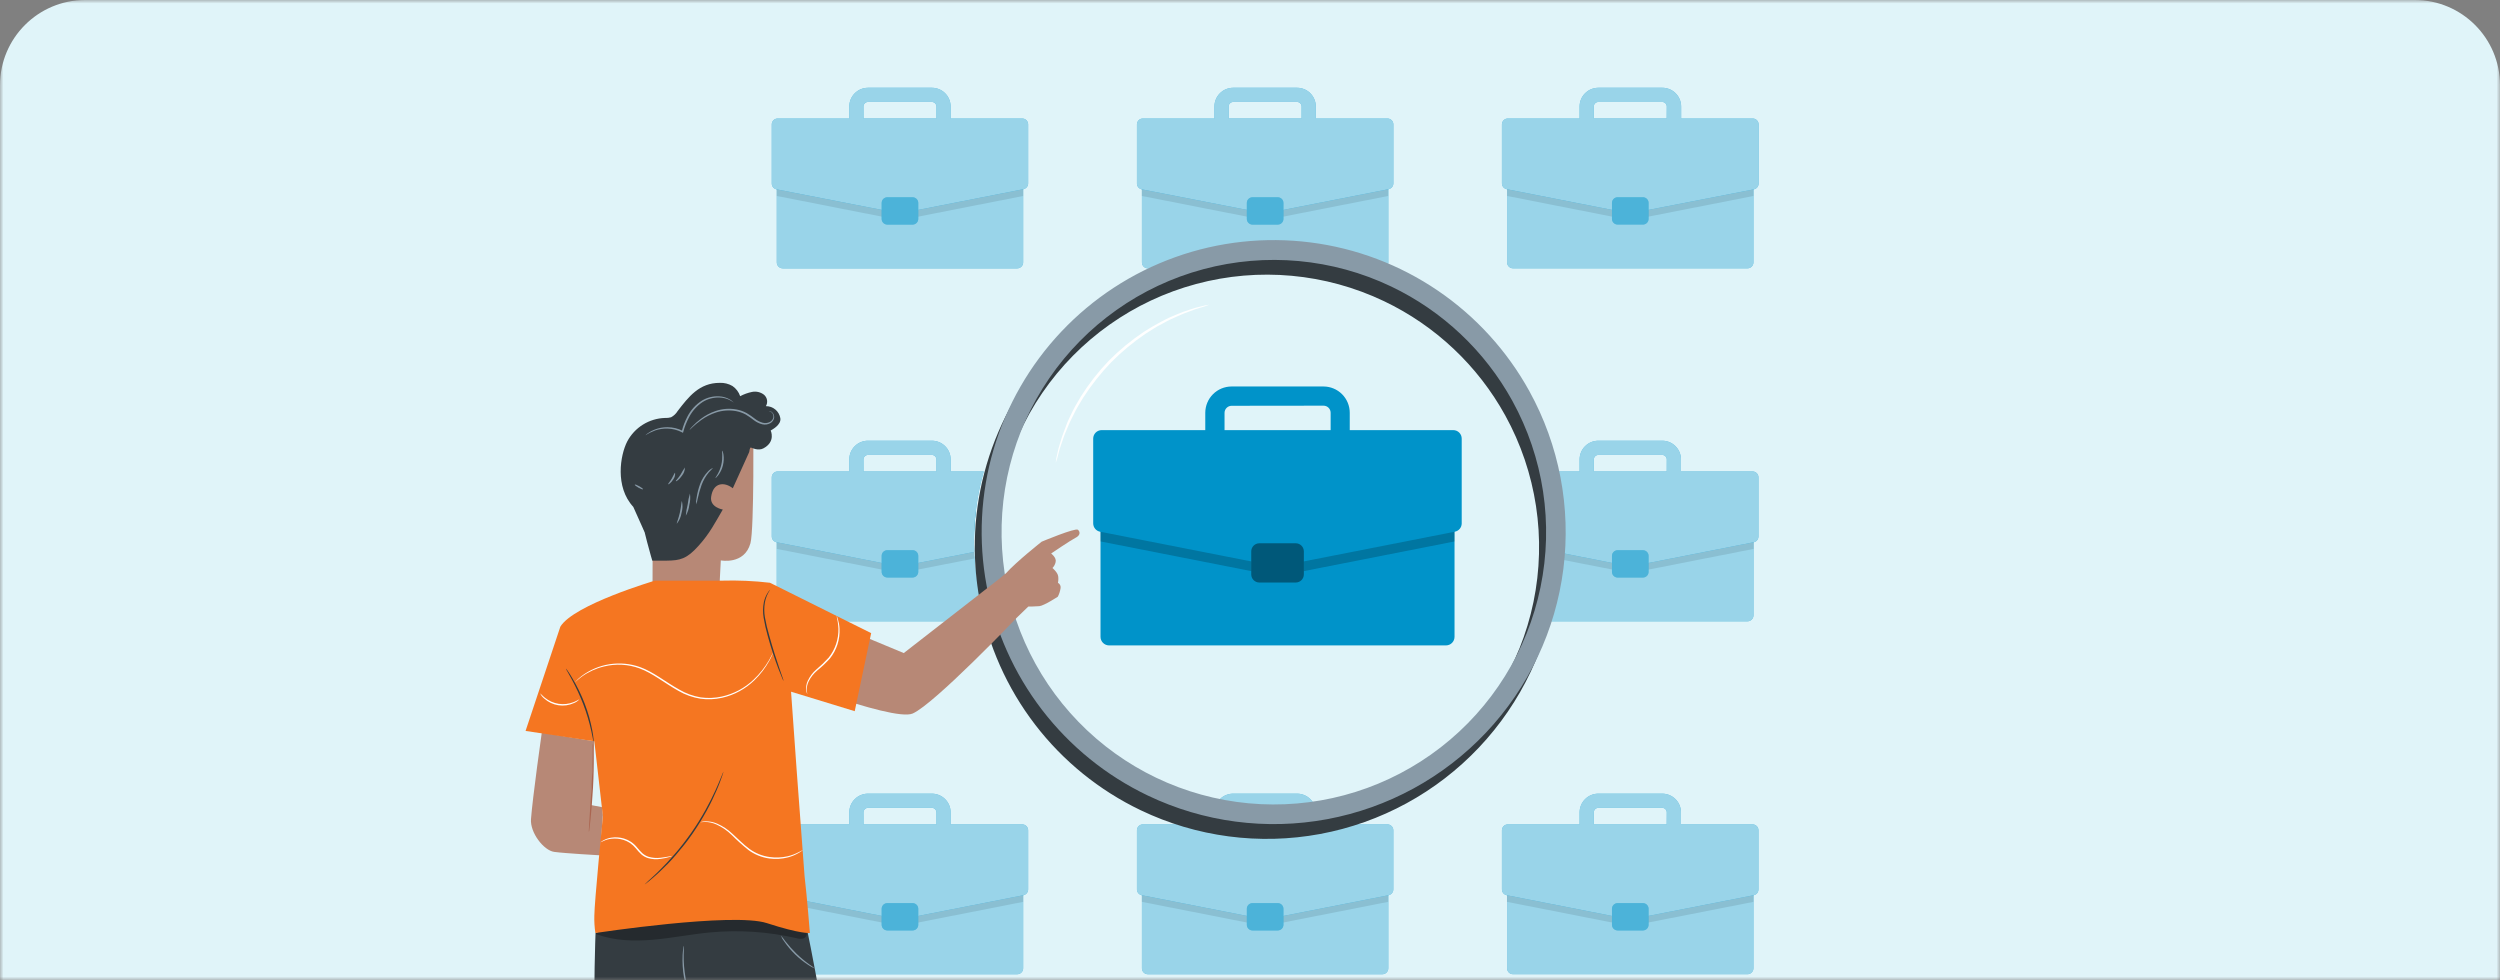 <svg width="352" height="138" viewBox="0 0 352 138" fill="none" xmlns="http://www.w3.org/2000/svg">
<rect x="0" y="0" width="352" height="138" fill="#808080" stroke="none"/>
<mask id="mask0_199_3643" style="mask-type:alpha" maskUnits="userSpaceOnUse" x="0" y="0" width="352" height="138">
<path d="M0 0H352V138H0V0Z" fill="#E8F4FF"/>
</mask>
<g mask="url(#mask0_199_3643)">
<path d="M0 12C0 5.373 5.373 0 12 0H340C346.627 0 352 5.373 352 12V138H0V12Z" fill="#E0F4F9"/>
<path d="M194.631 121.724H161.626C161.161 121.724 160.783 122.102 160.783 122.567V136.333C160.783 136.799 161.161 137.176 161.626 137.176H194.631C195.097 137.176 195.474 136.799 195.474 136.333V122.567C195.474 122.102 195.097 121.724 194.631 121.724Z" fill="#0093C9"/>
<path opacity="0.6" d="M194.631 121.724H161.626C161.161 121.724 160.783 122.102 160.783 122.567V136.333C160.783 136.799 161.161 137.176 161.626 137.176H194.631C195.097 137.176 195.474 136.799 195.474 136.333V122.567C195.474 122.102 195.097 121.724 194.631 121.724Z" fill="white"/>
<path opacity="0.1" d="M194.625 121.724H161.609C161.386 121.724 161.172 121.813 161.013 121.971C160.855 122.129 160.767 122.344 160.767 122.567V126.981L177.947 130.363C178.052 130.385 178.161 130.385 178.266 130.363L195.452 126.981V122.567C195.452 122.346 195.365 122.134 195.211 121.977C195.056 121.819 194.846 121.728 194.625 121.724Z" fill="black"/>
<path d="M195.35 116.073H185.268V114.382C185.267 113.683 184.989 113.013 184.495 112.519C184.001 112.025 183.331 111.747 182.632 111.745H173.626C172.927 111.747 172.257 112.025 171.763 112.519C171.269 113.013 170.991 113.683 170.989 114.382V116.073H160.913C160.692 116.073 160.481 116.16 160.325 116.316C160.169 116.472 160.081 116.684 160.081 116.905V125.23C160.082 125.423 160.149 125.609 160.271 125.757C160.393 125.906 160.563 126.008 160.751 126.046L177.969 129.434C178.075 129.45 178.183 129.45 178.288 129.434L195.507 126.046C195.695 126.008 195.866 125.906 195.988 125.758C196.111 125.609 196.18 125.423 196.182 125.23V116.905C196.182 116.684 196.094 116.472 195.938 116.316C195.782 116.16 195.571 116.073 195.35 116.073ZM172.994 114.382C172.995 114.214 173.062 114.053 173.18 113.934C173.298 113.815 173.458 113.747 173.626 113.744H182.632C182.8 113.747 182.96 113.815 183.078 113.934C183.196 114.053 183.263 114.214 183.264 114.382V116.073H172.999L172.994 114.382Z" fill="#0093C9"/>
<path opacity="0.6" d="M195.35 116.073H185.268V114.382C185.267 113.683 184.989 113.013 184.495 112.519C184.001 112.025 183.331 111.747 182.632 111.745H173.626C172.927 111.747 172.257 112.025 171.763 112.519C171.269 113.013 170.991 113.683 170.989 114.382V116.073H160.913C160.692 116.073 160.481 116.16 160.325 116.316C160.169 116.472 160.081 116.684 160.081 116.905V125.23C160.082 125.423 160.149 125.609 160.271 125.757C160.393 125.906 160.563 126.008 160.751 126.046L177.969 129.434C178.075 129.45 178.183 129.45 178.288 129.434L195.507 126.046C195.695 126.008 195.866 125.906 195.988 125.758C196.111 125.609 196.18 125.423 196.182 125.23V116.905C196.182 116.684 196.094 116.472 195.938 116.316C195.782 116.16 195.571 116.073 195.35 116.073ZM172.994 114.382C172.995 114.214 173.062 114.053 173.18 113.934C173.298 113.815 173.458 113.747 173.626 113.744H182.632C182.8 113.747 182.96 113.815 183.078 113.934C183.196 114.053 183.263 114.214 183.264 114.382V116.073H172.999L172.994 114.382Z" fill="white"/>
<path d="M179.908 127.159H176.353C175.912 127.159 175.554 127.517 175.554 127.959V130.207C175.554 130.648 175.912 131.006 176.353 131.006H179.908C180.35 131.006 180.708 130.648 180.708 130.207V127.959C180.708 127.517 180.35 127.159 179.908 127.159Z" fill="#0093C9"/>
<path opacity="0.3" d="M179.908 127.159H176.353C175.912 127.159 175.554 127.517 175.554 127.959V130.207C175.554 130.648 175.912 131.006 176.353 131.006H179.908C180.35 131.006 180.708 130.648 180.708 130.207V127.959C180.708 127.517 180.35 127.159 179.908 127.159Z" fill="white"/>
<path d="M194.631 22.337H161.626C161.161 22.337 160.783 22.714 160.783 23.179V36.945C160.783 37.411 161.161 37.788 161.626 37.788H194.631C195.097 37.788 195.474 37.411 195.474 36.945V23.179C195.474 22.714 195.097 22.337 194.631 22.337Z" fill="#0093C9"/>
<path opacity="0.6" d="M194.631 22.337H161.626C161.161 22.337 160.783 22.714 160.783 23.179V36.945C160.783 37.411 161.161 37.788 161.626 37.788H194.631C195.097 37.788 195.474 37.411 195.474 36.945V23.179C195.474 22.714 195.097 22.337 194.631 22.337Z" fill="white"/>
<path opacity="0.1" d="M194.625 22.337H161.609C161.386 22.337 161.172 22.425 161.013 22.583C160.855 22.741 160.767 22.956 160.767 23.179V27.593L177.947 30.975C178.052 30.997 178.161 30.997 178.266 30.975L195.452 27.593V23.179C195.452 22.959 195.365 22.747 195.211 22.589C195.056 22.431 194.846 22.341 194.625 22.337Z" fill="black"/>
<path d="M195.35 16.685H185.268V14.994C185.267 14.295 184.989 13.625 184.495 13.131C184.001 12.637 183.331 12.359 182.632 12.357H173.626C172.927 12.359 172.257 12.637 171.763 13.131C171.269 13.625 170.991 14.295 170.989 14.994V16.685H160.913C160.692 16.685 160.481 16.773 160.325 16.929C160.169 17.085 160.081 17.296 160.081 17.517V25.843C160.081 26.035 160.148 26.222 160.27 26.37C160.392 26.519 160.562 26.621 160.751 26.658L177.969 30.024C178.075 30.046 178.183 30.046 178.288 30.024L195.507 26.637C195.693 26.601 195.862 26.503 195.986 26.359C196.11 26.215 196.181 26.033 196.187 25.843V17.517C196.187 17.407 196.166 17.299 196.123 17.197C196.081 17.096 196.02 17.004 195.942 16.927C195.864 16.849 195.772 16.788 195.67 16.747C195.568 16.705 195.46 16.684 195.35 16.685ZM172.994 14.994C172.994 14.826 173.06 14.664 173.178 14.545C173.297 14.426 173.457 14.358 173.626 14.356H182.632C182.799 14.358 182.959 14.425 183.077 14.543C183.196 14.661 183.263 14.821 183.264 14.989V16.68H172.999L172.994 14.994Z" fill="#0093C9"/>
<path opacity="0.6" d="M195.35 16.685H185.268V14.994C185.267 14.295 184.989 13.625 184.495 13.131C184.001 12.637 183.331 12.359 182.632 12.357H173.626C172.927 12.359 172.257 12.637 171.763 13.131C171.269 13.625 170.991 14.295 170.989 14.994V16.685H160.913C160.692 16.685 160.481 16.773 160.325 16.929C160.169 17.085 160.081 17.296 160.081 17.517V25.843C160.081 26.035 160.148 26.222 160.27 26.37C160.392 26.519 160.562 26.621 160.751 26.658L177.969 30.024C178.075 30.046 178.183 30.046 178.288 30.024L195.507 26.637C195.693 26.601 195.862 26.503 195.986 26.359C196.11 26.215 196.181 26.033 196.187 25.843V17.517C196.187 17.407 196.166 17.299 196.123 17.197C196.081 17.096 196.02 17.004 195.942 16.927C195.864 16.849 195.772 16.788 195.67 16.747C195.568 16.705 195.46 16.684 195.35 16.685ZM172.994 14.994C172.994 14.826 173.06 14.664 173.178 14.545C173.297 14.426 173.457 14.358 173.626 14.356H182.632C182.799 14.358 182.959 14.425 183.077 14.543C183.196 14.661 183.263 14.821 183.264 14.989V16.68H172.999L172.994 14.994Z" fill="white"/>
<path d="M179.908 27.776H176.353C175.912 27.776 175.554 28.134 175.554 28.576V30.823C175.554 31.265 175.912 31.623 176.353 31.623H179.908C180.35 31.623 180.708 31.265 180.708 30.823V28.576C180.708 28.134 180.35 27.776 179.908 27.776Z" fill="#0093C9"/>
<path opacity="0.3" d="M179.908 27.776H176.353C175.912 27.776 175.554 28.134 175.554 28.576V30.823C175.554 31.265 175.912 31.623 176.353 31.623H179.908C180.35 31.623 180.708 31.265 180.708 30.823V28.576C180.708 28.134 180.35 27.776 179.908 27.776Z" fill="white"/>
<path d="M143.219 121.724H110.214C109.748 121.724 109.371 122.102 109.371 122.567V136.333C109.371 136.799 109.748 137.176 110.214 137.176H143.219C143.685 137.176 144.062 136.799 144.062 136.333V122.567C144.062 122.102 143.685 121.724 143.219 121.724Z" fill="#0093C9"/>
<path opacity="0.6" d="M143.219 121.724H110.214C109.748 121.724 109.371 122.102 109.371 122.567V136.333C109.371 136.799 109.748 137.176 110.214 137.176H143.219C143.685 137.176 144.062 136.799 144.062 136.333V122.567C144.062 122.102 143.685 121.724 143.219 121.724Z" fill="white"/>
<path opacity="0.1" d="M143.241 121.724H110.214C109.99 121.724 109.776 121.813 109.618 121.971C109.46 122.129 109.371 122.344 109.371 122.567V126.981L126.552 130.363C126.659 130.385 126.769 130.385 126.876 130.363L144.062 126.981V122.567C144.062 122.347 143.976 122.136 143.823 121.979C143.669 121.821 143.46 121.73 143.241 121.724Z" fill="black"/>
<path d="M143.932 116.073H133.85V114.382C133.849 113.683 133.571 113.013 133.077 112.519C132.583 112.025 131.913 111.747 131.214 111.745H122.213C121.514 111.747 120.844 112.025 120.35 112.519C119.856 113.013 119.578 113.683 119.577 114.382V116.073H109.495C109.274 116.073 109.063 116.16 108.907 116.316C108.751 116.472 108.663 116.684 108.663 116.905V125.23C108.664 125.423 108.731 125.609 108.853 125.757C108.975 125.906 109.145 126.008 109.333 126.046L126.551 129.434C126.659 129.45 126.768 129.45 126.876 129.434L144.094 126.046C144.282 126.008 144.452 125.906 144.574 125.757C144.696 125.609 144.763 125.423 144.764 125.23V116.905C144.764 116.684 144.676 116.472 144.52 116.316C144.364 116.16 144.153 116.073 143.932 116.073ZM121.576 114.382C121.578 114.213 121.646 114.053 121.765 113.934C121.884 113.815 122.045 113.747 122.213 113.744H131.214C131.382 113.747 131.543 113.815 131.662 113.934C131.781 114.053 131.849 114.213 131.851 114.382V116.073H121.586L121.576 114.382Z" fill="#0093C9"/>
<path opacity="0.6" d="M143.932 116.073H133.85V114.382C133.849 113.683 133.571 113.013 133.077 112.519C132.583 112.025 131.913 111.747 131.214 111.745H122.213C121.514 111.747 120.844 112.025 120.35 112.519C119.856 113.013 119.578 113.683 119.577 114.382V116.073H109.495C109.274 116.073 109.063 116.16 108.907 116.316C108.751 116.472 108.663 116.684 108.663 116.905V125.23C108.664 125.423 108.731 125.609 108.853 125.757C108.975 125.906 109.145 126.008 109.333 126.046L126.551 129.434C126.659 129.45 126.768 129.45 126.876 129.434L144.094 126.046C144.282 126.008 144.452 125.906 144.574 125.757C144.696 125.609 144.763 125.423 144.764 125.23V116.905C144.764 116.684 144.676 116.472 144.52 116.316C144.364 116.16 144.153 116.073 143.932 116.073ZM121.576 114.382C121.578 114.213 121.646 114.053 121.765 113.934C121.884 113.815 122.045 113.747 122.213 113.744H131.214C131.382 113.747 131.543 113.815 131.662 113.934C131.781 114.053 131.849 114.213 131.851 114.382V116.073H121.586L121.576 114.382Z" fill="white"/>
<path d="M128.491 127.159H124.936C124.495 127.159 124.137 127.517 124.137 127.959V130.207C124.137 130.648 124.495 131.006 124.936 131.006H128.491C128.933 131.006 129.291 130.648 129.291 130.207V127.959C129.291 127.517 128.933 127.159 128.491 127.159Z" fill="#0093C9"/>
<path opacity="0.3" d="M128.491 127.159H124.936C124.495 127.159 124.137 127.517 124.137 127.959V130.207C124.137 130.648 124.495 131.006 124.936 131.006H128.491C128.933 131.006 129.291 130.648 129.291 130.207V127.959C129.291 127.517 128.933 127.159 128.491 127.159Z" fill="white"/>
<path d="M143.219 22.337H110.214C109.748 22.337 109.371 22.714 109.371 23.179V36.945C109.371 37.411 109.748 37.788 110.214 37.788H143.219C143.685 37.788 144.062 37.411 144.062 36.945V23.179C144.062 22.714 143.685 22.337 143.219 22.337Z" fill="#0093C9"/>
<path opacity="0.6" d="M143.219 22.337H110.214C109.748 22.337 109.371 22.714 109.371 23.179V36.945C109.371 37.411 109.748 37.788 110.214 37.788H143.219C143.685 37.788 144.062 37.411 144.062 36.945V23.179C144.062 22.714 143.685 22.337 143.219 22.337Z" fill="white"/>
<path opacity="0.1" d="M143.241 22.337H110.214C109.99 22.337 109.776 22.425 109.618 22.583C109.46 22.741 109.371 22.956 109.371 23.179V27.593L126.552 30.975C126.659 30.997 126.769 30.997 126.876 30.975L144.062 27.593V23.179C144.062 22.959 143.976 22.748 143.823 22.591C143.669 22.433 143.46 22.342 143.241 22.337Z" fill="black"/>
<path d="M143.932 16.685H133.85V14.994C133.849 14.295 133.571 13.625 133.077 13.131C132.583 12.637 131.913 12.359 131.214 12.357H122.213C121.514 12.359 120.844 12.637 120.35 13.131C119.856 13.625 119.578 14.295 119.577 14.994V16.685H109.495C109.274 16.685 109.063 16.773 108.907 16.929C108.751 17.085 108.663 17.296 108.663 17.517V25.843C108.663 26.035 108.73 26.222 108.852 26.37C108.974 26.519 109.144 26.621 109.333 26.658L126.551 30.024C126.658 30.046 126.769 30.046 126.876 30.024L144.094 26.637C144.283 26.599 144.453 26.497 144.575 26.349C144.697 26.2 144.764 26.013 144.764 25.821V17.517C144.764 17.296 144.676 17.085 144.52 16.929C144.364 16.773 144.153 16.685 143.932 16.685ZM121.576 14.994C121.577 14.825 121.645 14.664 121.764 14.545C121.883 14.425 122.044 14.358 122.213 14.356H131.214C131.382 14.358 131.542 14.425 131.661 14.543C131.78 14.661 131.849 14.821 131.851 14.989V16.68H121.586L121.576 14.994Z" fill="#0093C9"/>
<path opacity="0.6" d="M143.932 16.685H133.85V14.994C133.849 14.295 133.571 13.625 133.077 13.131C132.583 12.637 131.913 12.359 131.214 12.357H122.213C121.514 12.359 120.844 12.637 120.35 13.131C119.856 13.625 119.578 14.295 119.577 14.994V16.685H109.495C109.274 16.685 109.063 16.773 108.907 16.929C108.751 17.085 108.663 17.296 108.663 17.517V25.843C108.663 26.035 108.73 26.222 108.852 26.37C108.974 26.519 109.144 26.621 109.333 26.658L126.551 30.024C126.658 30.046 126.769 30.046 126.876 30.024L144.094 26.637C144.283 26.599 144.453 26.497 144.575 26.349C144.697 26.2 144.764 26.013 144.764 25.821V17.517C144.764 17.296 144.676 17.085 144.52 16.929C144.364 16.773 144.153 16.685 143.932 16.685ZM121.576 14.994C121.577 14.825 121.645 14.664 121.764 14.545C121.883 14.425 122.044 14.358 122.213 14.356H131.214C131.382 14.358 131.542 14.425 131.661 14.543C131.78 14.661 131.849 14.821 131.851 14.989V16.68H121.586L121.576 14.994Z" fill="white"/>
<path d="M128.491 27.776H124.936C124.495 27.776 124.137 28.134 124.137 28.576V30.823C124.137 31.265 124.495 31.623 124.936 31.623H128.491C128.933 31.623 129.291 31.265 129.291 30.823V28.576C129.291 28.134 128.933 27.776 128.491 27.776Z" fill="#0093C9"/>
<path opacity="0.3" d="M128.491 27.776H124.936C124.495 27.776 124.137 28.134 124.137 28.576V30.823C124.137 31.265 124.495 31.623 124.936 31.623H128.491C128.933 31.623 129.291 31.265 129.291 30.823V28.576C129.291 28.134 128.933 27.776 128.491 27.776Z" fill="white"/>
<path d="M138.918 87.482H110.213C109.988 87.482 109.773 87.393 109.614 87.234C109.455 87.075 109.365 86.859 109.365 86.634V72.873C109.366 72.76 109.39 72.648 109.435 72.544C109.457 72.495 109.483 72.448 109.511 72.403C109.541 72.357 109.578 72.315 109.619 72.279C109.777 72.121 109.99 72.031 110.213 72.03H137.384C137.158 73.916 137.084 75.817 137.162 77.714C137.162 78.022 137.162 78.33 137.211 78.632C137.249 79.2 137.292 79.772 137.357 80.34C137.635 82.767 138.158 85.16 138.918 87.482Z" fill="#0093C9"/>
<path opacity="0.6" d="M138.918 87.482H110.213C109.988 87.482 109.773 87.393 109.614 87.234C109.455 87.075 109.365 86.859 109.365 86.634V72.873C109.366 72.76 109.39 72.648 109.435 72.544C109.457 72.495 109.483 72.448 109.511 72.403C109.541 72.357 109.578 72.315 109.619 72.279C109.777 72.121 109.99 72.031 110.213 72.03H137.384C137.158 73.916 137.084 75.817 137.162 77.714C137.162 78.022 137.162 78.33 137.211 78.632C137.249 79.2 137.292 79.772 137.357 80.34C137.635 82.767 138.158 85.16 138.918 87.482Z" fill="white"/>
<path opacity="0.1" d="M137.384 72.03C137.158 73.916 137.084 75.817 137.163 77.714C137.163 78.022 137.163 78.33 137.211 78.632L129.291 80.188L126.87 80.664C126.766 80.691 126.656 80.691 126.552 80.664L124.137 80.194L109.371 77.287V72.868C109.373 72.757 109.395 72.647 109.436 72.544C109.458 72.495 109.483 72.448 109.512 72.403C109.542 72.357 109.578 72.315 109.62 72.279C109.777 72.121 109.991 72.031 110.214 72.03H137.384Z" fill="black"/>
<path d="M138.513 66.379H133.856V64.688C133.853 63.989 133.574 63.319 133.079 62.825C132.584 62.331 131.913 62.053 131.214 62.051H122.213C121.514 62.051 120.843 62.329 120.349 62.824C119.854 63.318 119.577 63.989 119.577 64.688V66.379H109.495C109.386 66.379 109.278 66.4 109.177 66.442C109.076 66.484 108.984 66.545 108.907 66.623C108.83 66.7 108.768 66.791 108.726 66.892C108.685 66.993 108.663 67.102 108.663 67.211V75.531C108.663 75.725 108.731 75.913 108.854 76.063C108.977 76.212 109.148 76.315 109.338 76.352H109.371L124.136 79.264L126.551 79.734C126.657 79.756 126.765 79.756 126.87 79.734L129.291 79.259L137.162 77.708C137.084 75.811 137.158 73.91 137.384 72.025C137.608 70.115 137.986 68.228 138.513 66.379ZM121.576 64.688C121.578 64.52 121.647 64.36 121.766 64.242C121.885 64.124 122.045 64.057 122.213 64.056H131.214C131.381 64.057 131.541 64.124 131.659 64.242C131.778 64.361 131.845 64.521 131.846 64.688V66.379H121.581L121.576 64.688Z" fill="#0093C9"/>
<path opacity="0.6" d="M138.513 66.379H133.856V64.688C133.853 63.989 133.574 63.319 133.079 62.825C132.584 62.331 131.913 62.053 131.214 62.051H122.213C121.514 62.051 120.843 62.329 120.349 62.824C119.854 63.318 119.577 63.989 119.577 64.688V66.379H109.495C109.386 66.379 109.278 66.4 109.177 66.442C109.076 66.484 108.984 66.545 108.907 66.623C108.83 66.7 108.768 66.791 108.726 66.892C108.685 66.993 108.663 67.102 108.663 67.211V75.531C108.663 75.725 108.731 75.913 108.854 76.063C108.977 76.212 109.148 76.315 109.338 76.352H109.371L124.136 79.264L126.551 79.734C126.657 79.756 126.765 79.756 126.87 79.734L129.291 79.259L137.162 77.708C137.084 75.811 137.158 73.91 137.384 72.025C137.608 70.115 137.986 68.228 138.513 66.379ZM121.576 64.688C121.578 64.52 121.647 64.36 121.766 64.242C121.885 64.124 122.045 64.057 122.213 64.056H131.214C131.381 64.057 131.541 64.124 131.659 64.242C131.778 64.361 131.845 64.521 131.846 64.688V66.379H121.581L121.576 64.688Z" fill="white"/>
<path d="M128.491 77.466H124.936C124.495 77.466 124.137 77.823 124.137 78.265V80.513C124.137 80.954 124.495 81.312 124.936 81.312H128.491C128.933 81.312 129.291 80.954 129.291 80.513V78.265C129.291 77.823 128.933 77.466 128.491 77.466Z" fill="#0093C9"/>
<path opacity="0.3" d="M128.491 77.466H124.936C124.495 77.466 124.137 77.823 124.137 78.265V80.513C124.137 80.954 124.495 81.312 124.936 81.312H128.491C128.933 81.312 129.291 80.954 129.291 80.513V78.265C129.291 77.823 128.933 77.466 128.491 77.466Z" fill="white"/>
<path d="M213.038 137.171H246.043C246.508 137.171 246.886 136.794 246.886 136.328V122.562C246.886 122.097 246.508 121.719 246.043 121.719H213.038C212.572 121.719 212.195 122.097 212.195 122.562V136.328C212.195 136.794 212.572 137.171 213.038 137.171Z" fill="#0093C9"/>
<path opacity="0.6" d="M213.038 137.171H246.043C246.508 137.171 246.886 136.794 246.886 136.328V122.562C246.886 122.097 246.508 121.719 246.043 121.719H213.038C212.572 121.719 212.195 122.097 212.195 122.562V136.328C212.195 136.794 212.572 137.171 213.038 137.171Z" fill="white"/>
<path opacity="0.1" d="M213.043 121.725H246.043C246.266 121.725 246.481 121.813 246.639 121.971C246.797 122.129 246.886 122.344 246.886 122.567V126.981L229.683 130.363C229.578 130.385 229.47 130.385 229.365 130.363L212.179 126.981V122.567C212.179 122.455 212.201 122.343 212.245 122.24C212.289 122.136 212.353 122.042 212.433 121.964C212.514 121.885 212.609 121.823 212.714 121.782C212.819 121.741 212.931 121.722 213.043 121.725Z" fill="black"/>
<path d="M212.324 116.073H222.406V114.382C222.407 113.683 222.685 113.013 223.18 112.519C223.674 112.025 224.343 111.747 225.042 111.745H234.049C234.747 111.747 235.417 112.025 235.911 112.519C236.405 113.013 236.684 113.683 236.685 114.382V116.073H246.761C246.87 116.073 246.979 116.094 247.08 116.136C247.181 116.178 247.272 116.239 247.349 116.316C247.427 116.394 247.488 116.485 247.53 116.586C247.572 116.687 247.593 116.796 247.593 116.905V125.23C247.592 125.423 247.525 125.609 247.403 125.757C247.281 125.906 247.112 126.008 246.923 126.046L229.683 129.434C229.576 129.45 229.466 129.45 229.359 129.434L212.141 126.046C211.952 126.008 211.783 125.906 211.661 125.757C211.539 125.609 211.472 125.423 211.471 125.23V116.905C211.471 116.794 211.493 116.684 211.536 116.581C211.579 116.479 211.642 116.386 211.722 116.309C211.802 116.231 211.896 116.17 211.999 116.13C212.103 116.089 212.213 116.07 212.324 116.073ZM234.681 114.382C234.679 114.214 234.612 114.053 234.494 113.934C234.376 113.815 234.216 113.747 234.049 113.744H225.042C224.874 113.747 224.714 113.815 224.595 113.934C224.476 114.053 224.408 114.213 224.405 114.382V116.073H234.67L234.681 114.382Z" fill="#0093C9"/>
<path opacity="0.6" d="M212.324 116.073H222.406V114.382C222.407 113.683 222.685 113.013 223.18 112.519C223.674 112.025 224.343 111.747 225.042 111.745H234.049C234.747 111.747 235.417 112.025 235.911 112.519C236.405 113.013 236.684 113.683 236.685 114.382V116.073H246.761C246.87 116.073 246.979 116.094 247.08 116.136C247.181 116.178 247.272 116.239 247.349 116.316C247.427 116.394 247.488 116.485 247.53 116.586C247.572 116.687 247.593 116.796 247.593 116.905V125.23C247.592 125.423 247.525 125.609 247.403 125.757C247.281 125.906 247.112 126.008 246.923 126.046L229.683 129.434C229.576 129.45 229.466 129.45 229.359 129.434L212.141 126.046C211.952 126.008 211.783 125.906 211.661 125.757C211.539 125.609 211.472 125.423 211.471 125.23V116.905C211.471 116.794 211.493 116.684 211.536 116.581C211.579 116.479 211.642 116.386 211.722 116.309C211.802 116.231 211.896 116.17 211.999 116.13C212.103 116.089 212.213 116.07 212.324 116.073ZM234.681 114.382C234.679 114.214 234.612 114.053 234.494 113.934C234.376 113.815 234.216 113.747 234.049 113.744H225.042C224.874 113.747 224.714 113.815 224.595 113.934C224.476 114.053 224.408 114.213 224.405 114.382V116.073H234.67L234.681 114.382Z" fill="white"/>
<path d="M227.766 131.006H231.321C231.762 131.006 232.12 130.648 232.12 130.207V127.959C232.12 127.517 231.762 127.159 231.321 127.159H227.766C227.324 127.159 226.966 127.517 226.966 127.959V130.207C226.966 130.648 227.324 131.006 227.766 131.006Z" fill="#0093C9"/>
<path opacity="0.3" d="M227.766 131.006H231.321C231.762 131.006 232.12 130.648 232.12 130.207V127.959C232.12 127.517 231.762 127.159 231.321 127.159H227.766C227.324 127.159 226.966 127.517 226.966 127.959V130.207C226.966 130.648 227.324 131.006 227.766 131.006Z" fill="white"/>
<path d="M213.038 37.782L246.043 37.782C246.508 37.782 246.886 37.405 246.886 36.94V23.174C246.886 22.708 246.508 22.331 246.043 22.331L213.038 22.331C212.572 22.331 212.195 22.708 212.195 23.174V36.94C212.195 37.405 212.572 37.782 213.038 37.782Z" fill="#0093C9"/>
<path opacity="0.6" d="M213.038 37.782L246.043 37.782C246.508 37.782 246.886 37.405 246.886 36.94V23.174C246.886 22.708 246.508 22.331 246.043 22.331L213.038 22.331C212.572 22.331 212.195 22.708 212.195 23.174V36.94C212.195 37.405 212.572 37.782 213.038 37.782Z" fill="white"/>
<path opacity="0.1" d="M213.043 22.337H246.043C246.266 22.337 246.481 22.425 246.639 22.583C246.797 22.741 246.886 22.956 246.886 23.179V27.593L229.683 30.975C229.578 30.997 229.47 30.997 229.365 30.975L212.2 27.593V23.179C212.2 22.956 212.289 22.741 212.447 22.583C212.605 22.425 212.819 22.337 213.043 22.337Z" fill="black"/>
<path d="M212.324 16.685H222.406V14.994C222.407 14.295 222.685 13.625 223.18 13.131C223.674 12.637 224.343 12.359 225.042 12.357H234.049C234.396 12.355 234.741 12.422 235.063 12.553C235.385 12.685 235.678 12.879 235.925 13.124C236.172 13.369 236.368 13.66 236.503 13.981C236.637 14.302 236.706 14.646 236.707 14.994V16.685H246.783C247.003 16.685 247.215 16.773 247.371 16.929C247.527 17.085 247.615 17.296 247.615 17.517V25.843C247.615 26.035 247.548 26.222 247.426 26.37C247.304 26.519 247.134 26.621 246.945 26.658L229.683 30.024C229.576 30.046 229.466 30.046 229.359 30.024L212.141 26.637C211.952 26.599 211.782 26.497 211.66 26.349C211.538 26.2 211.471 26.014 211.471 25.821V17.517C211.471 17.406 211.493 17.296 211.536 17.194C211.579 17.091 211.642 16.998 211.722 16.921C211.802 16.843 211.896 16.783 211.999 16.742C212.103 16.701 212.213 16.682 212.324 16.685ZM234.681 14.994C234.681 14.826 234.614 14.665 234.496 14.545C234.378 14.426 234.217 14.358 234.049 14.357H225.042C224.875 14.358 224.714 14.425 224.595 14.543C224.476 14.661 224.408 14.821 224.405 14.989V16.68H234.67L234.681 14.994Z" fill="#0093C9"/>
<path opacity="0.6" d="M212.324 16.685H222.406V14.994C222.407 14.295 222.685 13.625 223.18 13.131C223.674 12.637 224.343 12.359 225.042 12.357H234.049C234.396 12.355 234.741 12.422 235.063 12.553C235.385 12.685 235.678 12.879 235.925 13.124C236.172 13.369 236.368 13.66 236.503 13.981C236.637 14.302 236.706 14.646 236.707 14.994V16.685H246.783C247.003 16.685 247.215 16.773 247.371 16.929C247.527 17.085 247.615 17.296 247.615 17.517V25.843C247.615 26.035 247.548 26.222 247.426 26.37C247.304 26.519 247.134 26.621 246.945 26.658L229.683 30.024C229.576 30.046 229.466 30.046 229.359 30.024L212.141 26.637C211.952 26.599 211.782 26.497 211.66 26.349C211.538 26.2 211.471 26.014 211.471 25.821V17.517C211.471 17.406 211.493 17.296 211.536 17.194C211.579 17.091 211.642 16.998 211.722 16.921C211.802 16.843 211.896 16.783 211.999 16.742C212.103 16.701 212.213 16.682 212.324 16.685ZM234.681 14.994C234.681 14.826 234.614 14.665 234.496 14.545C234.378 14.426 234.217 14.358 234.049 14.357H225.042C224.875 14.358 224.714 14.425 224.595 14.543C224.476 14.661 224.408 14.821 224.405 14.989V16.68H234.67L234.681 14.994Z" fill="white"/>
<path d="M227.766 31.618H231.321C231.762 31.618 232.12 31.26 232.12 30.819V28.571C232.12 28.13 231.762 27.772 231.321 27.772H227.766C227.324 27.772 226.966 28.13 226.966 28.571V30.819C226.966 31.26 227.324 31.618 227.766 31.618Z" fill="#0093C9"/>
<path opacity="0.3" d="M227.766 31.618H231.321C231.762 31.618 232.12 31.26 232.12 30.819V28.571C232.12 28.13 231.762 27.772 231.321 27.772H227.766C227.324 27.772 226.966 28.13 226.966 28.571V30.819C226.966 31.26 227.324 31.618 227.766 31.618Z" fill="white"/>
<path d="M217.36 87.482H246.049C246.273 87.481 246.487 87.391 246.645 87.232C246.803 87.073 246.892 86.858 246.892 86.634V72.873C246.891 72.76 246.867 72.648 246.821 72.544C246.801 72.494 246.776 72.447 246.746 72.403C246.716 72.357 246.679 72.315 246.638 72.279C246.56 72.2 246.468 72.138 246.365 72.095C246.263 72.052 246.154 72.03 246.043 72.03H218.879C219.105 73.916 219.179 75.817 219.1 77.714C219.1 78.022 219.1 78.33 219.051 78.632C219.019 79.2 218.97 79.772 218.906 80.34C218.633 82.766 218.115 85.159 217.36 87.482Z" fill="#0093C9"/>
<path opacity="0.6" d="M217.36 87.482H246.049C246.273 87.481 246.487 87.391 246.645 87.232C246.803 87.073 246.892 86.858 246.892 86.634V72.873C246.891 72.76 246.867 72.648 246.821 72.544C246.801 72.494 246.776 72.447 246.746 72.403C246.716 72.357 246.679 72.315 246.638 72.279C246.56 72.2 246.468 72.138 246.365 72.095C246.263 72.052 246.154 72.03 246.043 72.03H218.879C219.105 73.916 219.179 75.817 219.1 77.714C219.1 78.022 219.1 78.33 219.051 78.632C219.019 79.2 218.97 79.772 218.906 80.34C218.633 82.766 218.115 85.159 217.36 87.482Z" fill="white"/>
<path opacity="0.1" d="M218.878 72.03C219.104 73.916 219.178 75.817 219.099 77.714C219.099 78.022 219.099 78.33 219.051 78.632L226.982 80.189L229.402 80.664C229.507 80.691 229.617 80.691 229.721 80.664L232.136 80.194L246.902 77.287V72.868C246.9 72.757 246.878 72.647 246.837 72.544C246.817 72.494 246.792 72.447 246.761 72.403C246.731 72.357 246.695 72.315 246.653 72.279C246.576 72.2 246.483 72.138 246.381 72.095C246.279 72.052 246.17 72.03 246.059 72.03H218.878Z" fill="black"/>
<path d="M217.743 66.379H222.406V64.688C222.407 63.989 222.685 63.319 223.18 62.825C223.674 62.331 224.344 62.053 225.042 62.051H234.043C234.743 62.051 235.414 62.329 235.909 62.823C236.405 63.318 236.684 63.988 236.685 64.688V66.379H246.761C246.982 66.379 247.194 66.466 247.35 66.623C247.506 66.779 247.593 66.99 247.593 67.211V75.531C247.593 75.724 247.527 75.911 247.405 76.061C247.283 76.211 247.113 76.314 246.923 76.352H246.885L232.12 79.264L229.683 79.729C229.578 79.751 229.47 79.751 229.365 79.729L226.944 79.254L219.072 77.703C219.226 73.873 218.77 70.044 217.722 66.357L217.743 66.379ZM234.681 64.688C234.678 64.52 234.61 64.36 234.491 64.242C234.372 64.124 234.211 64.057 234.043 64.056H225.042C224.875 64.057 224.715 64.124 224.597 64.242C224.479 64.361 224.412 64.521 224.41 64.688V66.379H234.675L234.681 64.688Z" fill="#0093C9"/>
<path opacity="0.6" d="M217.743 66.379H222.406V64.688C222.407 63.989 222.685 63.319 223.18 62.825C223.674 62.331 224.344 62.053 225.042 62.051H234.043C234.743 62.051 235.414 62.329 235.909 62.823C236.405 63.318 236.684 63.988 236.685 64.688V66.379H246.761C246.982 66.379 247.194 66.466 247.35 66.623C247.506 66.779 247.593 66.99 247.593 67.211V75.531C247.593 75.724 247.527 75.911 247.405 76.061C247.283 76.211 247.113 76.314 246.923 76.352H246.885L232.12 79.264L229.683 79.729C229.578 79.751 229.47 79.751 229.365 79.729L226.944 79.254L219.072 77.703C219.226 73.873 218.77 70.044 217.722 66.357L217.743 66.379ZM234.681 64.688C234.678 64.52 234.61 64.36 234.491 64.242C234.372 64.124 234.211 64.057 234.043 64.056H225.042C224.875 64.057 224.715 64.124 224.597 64.242C224.479 64.361 224.412 64.521 224.41 64.688V66.379H234.675L234.681 64.688Z" fill="white"/>
<path d="M227.766 81.318H231.321C231.762 81.318 232.12 80.96 232.12 80.518V78.271C232.12 77.829 231.762 77.471 231.321 77.471H227.766C227.324 77.471 226.966 77.829 226.966 78.271V80.518C226.966 80.96 227.324 81.318 227.766 81.318Z" fill="#0093C9"/>
<path opacity="0.3" d="M227.766 81.318H231.321C231.762 81.318 232.12 80.96 232.12 80.518V78.271C232.12 77.829 231.762 77.471 231.321 77.471H227.766C227.324 77.471 226.966 77.829 226.966 78.271V80.518C226.966 80.96 227.324 81.318 227.766 81.318Z" fill="white"/>
<path d="M203.588 68.675H156.163C155.495 68.675 154.953 69.217 154.953 69.886V89.665C154.953 90.333 155.495 90.875 156.163 90.875H203.588C204.257 90.875 204.798 90.333 204.798 89.665V69.886C204.798 69.217 204.257 68.675 203.588 68.675Z" fill="#0093C9"/>
<path d="M186.343 65.142H173.404C172.423 65.14 171.482 64.75 170.789 64.056C170.095 63.362 169.705 62.422 169.703 61.441V58.118C169.705 57.137 170.095 56.197 170.789 55.503C171.482 54.809 172.423 54.419 173.404 54.417H186.343C187.325 54.417 188.266 54.807 188.96 55.501C189.654 56.195 190.044 57.137 190.044 58.118V61.425C190.046 61.912 189.952 62.395 189.767 62.846C189.582 63.297 189.31 63.707 188.966 64.052C188.622 64.397 188.214 64.671 187.763 64.859C187.313 65.046 186.831 65.142 186.343 65.142ZM173.404 57.135C173.144 57.138 172.894 57.242 172.71 57.426C172.525 57.609 172.419 57.858 172.415 58.118V61.425C172.415 61.69 172.521 61.944 172.708 62.132C172.895 62.319 173.15 62.424 173.415 62.424H186.354C186.619 62.424 186.874 62.319 187.061 62.132C187.248 61.944 187.354 61.69 187.354 61.425V58.118C187.354 57.853 187.248 57.599 187.061 57.411C186.874 57.224 186.619 57.119 186.354 57.119L173.404 57.135Z" fill="#0093C9"/>
<path opacity="0.2" d="M203.583 68.675H156.169C156.009 68.675 155.851 68.705 155.704 68.766C155.556 68.826 155.422 68.915 155.309 69.028C155.197 69.14 155.107 69.274 155.046 69.421C154.985 69.568 154.953 69.726 154.953 69.886V76.234L179.643 81.096C179.795 81.129 179.951 81.129 180.103 81.096L204.798 76.234V69.886C204.798 69.726 204.767 69.568 204.706 69.421C204.645 69.274 204.555 69.14 204.442 69.028C204.329 68.915 204.195 68.826 204.048 68.766C203.9 68.705 203.742 68.675 203.583 68.675Z" fill="black"/>
<path d="M204.832 74.866L180.093 79.729C179.939 79.756 179.782 79.756 179.628 79.729L154.889 74.866C154.617 74.813 154.372 74.667 154.196 74.453C154.02 74.239 153.923 73.971 153.922 73.694V61.754C153.922 61.597 153.953 61.442 154.013 61.297C154.073 61.152 154.161 61.021 154.272 60.91C154.382 60.799 154.514 60.711 154.659 60.651C154.804 60.591 154.959 60.56 155.116 60.56H204.615C204.772 60.56 204.928 60.591 205.072 60.651C205.217 60.711 205.349 60.799 205.46 60.91C205.571 61.021 205.659 61.152 205.719 61.297C205.779 61.442 205.809 61.597 205.809 61.754V73.716C205.804 73.991 205.704 74.255 205.526 74.465C205.347 74.675 205.102 74.817 204.832 74.866Z" fill="#0093C9"/>
<path d="M182.437 76.493H177.32C176.688 76.493 176.175 77.006 176.175 77.638V80.875C176.175 81.507 176.688 82.02 177.32 82.02H182.437C183.069 82.02 183.582 81.507 183.582 80.875V77.638C183.582 77.006 183.069 76.493 182.437 76.493Z" fill="#0093C9"/>
<path opacity="0.4" d="M182.437 76.493H177.32C176.688 76.493 176.175 77.006 176.175 77.638V80.875C176.175 81.507 176.688 82.02 177.32 82.02H182.437C183.069 82.02 183.582 81.507 183.582 80.875V77.638C183.582 77.006 183.069 76.493 182.437 76.493Z" fill="black"/>
<path d="M160.615 114.083C154.775 111.289 149.678 107.156 145.738 102.019C141.798 96.883 139.127 90.888 137.943 84.524C136.758 78.16 137.094 71.606 138.922 65.396C140.751 59.186 144.02 53.495 148.464 48.788C152.908 44.081 158.401 40.49 164.495 38.307C170.59 36.125 177.114 35.413 183.536 36.23C189.957 37.046 196.096 39.368 201.45 43.006C206.805 46.644 211.224 51.495 214.349 57.165C218.557 64.789 220.234 73.553 219.139 82.193C218.043 90.832 214.231 98.9 208.253 105.232C202.274 111.565 194.439 115.834 185.877 117.425C177.315 119.016 168.469 117.845 160.615 114.083ZM194.883 42.411C186.635 38.473 177.252 37.612 168.425 39.983C159.598 42.353 151.909 47.799 146.743 55.339C141.577 62.878 139.275 72.016 140.251 81.103C141.227 90.19 145.418 98.629 152.068 104.9C158.717 111.17 167.388 114.858 176.517 115.3C185.646 115.741 194.632 112.906 201.855 107.307C209.079 101.708 214.064 93.712 215.913 84.761C217.761 75.811 216.351 66.494 211.937 58.491C208.071 51.482 202.108 45.858 194.883 42.411Z" fill="#343C41"/>
<path d="M161.604 112.008C155.761 109.216 150.66 105.083 146.716 99.946C142.773 94.809 140.099 88.813 138.913 82.446C137.726 76.08 138.061 69.523 139.888 63.31C141.716 57.097 144.986 51.404 149.432 46.695C153.877 41.986 159.372 38.393 165.469 36.21C171.566 34.027 178.093 33.315 184.517 34.133C190.942 34.95 197.082 37.274 202.438 40.914C207.794 44.555 212.214 49.41 215.338 55.082C219.543 62.707 221.218 71.471 220.122 80.109C219.025 88.747 215.213 96.814 209.236 103.146C203.259 109.478 195.425 113.749 186.865 115.341C178.304 116.934 169.459 115.767 161.604 112.008ZM195.872 40.336C187.624 36.399 178.241 35.538 169.414 37.908C160.587 40.279 152.898 45.725 147.732 53.264C142.566 60.804 140.264 69.941 141.24 79.028C142.216 88.115 146.407 96.555 153.057 102.825C159.706 109.095 168.377 112.784 177.506 113.225C186.635 113.667 195.621 110.832 202.844 105.233C210.068 99.633 215.053 91.638 216.902 82.687C218.75 73.736 217.34 64.42 212.926 56.417C209.06 49.407 203.097 43.784 195.872 40.336Z" fill="#889AA7"/>
<path d="M148.643 65.165C148.681 64.736 148.756 64.311 148.868 63.895C148.963 63.399 149.089 62.91 149.246 62.431C149.428 61.785 149.642 61.149 149.889 60.526L150.299 59.44C150.452 59.062 150.653 58.692 150.838 58.29C151.199 57.486 151.69 56.682 152.18 55.838C153.321 54.027 154.641 52.336 156.12 50.789C157.627 49.272 159.28 47.909 161.057 46.72C161.837 46.211 162.642 45.742 163.469 45.313C163.855 45.112 164.225 44.903 164.595 44.734L165.672 44.276C166.286 44.012 166.914 43.781 167.554 43.584C168.029 43.413 168.515 43.274 169.009 43.166C169.423 43.049 169.845 42.96 170.271 42.901C169.875 43.068 169.466 43.206 169.049 43.311C168.566 43.444 168.091 43.605 167.626 43.794C167 44.007 166.385 44.254 165.785 44.533L164.731 45.008C164.362 45.176 164 45.394 163.622 45.595C162.818 45.989 162.078 46.503 161.25 47.018C159.516 48.199 157.901 49.546 156.426 51.038C154.966 52.563 153.655 54.224 152.51 55.999C152.02 56.803 151.521 57.607 151.151 58.411C150.966 58.797 150.757 59.159 150.596 59.529L150.146 60.598C149.841 61.265 149.656 61.908 149.455 62.463C149.282 62.934 149.137 63.415 149.02 63.903C148.928 64.333 148.802 64.755 148.643 65.165Z" fill="white"/>
<path d="M91.922 61.988L91.874 83.753L101.216 84.198L101.489 78.904C101.489 78.904 104.806 79.561 105.66 76.497C106.21 74.527 106.062 59.313 106.062 59.313L91.922 61.988Z" fill="#B78876"/>
<path d="M107.281 60.84C105.809 61.262 105.488 63.648 105.488 63.648L103.181 68.747C102.006 67.828 100.426 67.88 100.129 69.95C99.912 71.442 101.769 71.743 101.769 71.743C100.686 73.584 99.956 75.072 98.38 76.821C96.687 78.727 95.725 78.915 93.879 78.939H91.842C91.842 78.939 90.843 75.702 88.998 67.611C86.952 58.634 97.566 59.79 99.535 57.499C102.74 53.773 111.93 59.513 107.281 60.84Z" fill="#343C41"/>
<path d="M109.873 58.884C109.791 58.405 109.542 57.971 109.169 57.66C108.796 57.349 108.324 57.181 107.839 57.187C107.991 56.931 108.047 56.63 107.999 56.336C107.95 56.043 107.8 55.776 107.574 55.582C107.34 55.398 107.068 55.267 106.778 55.198C106.488 55.128 106.186 55.123 105.893 55.181C105.308 55.3 104.744 55.502 104.217 55.783C104.02 55.201 103.64 54.699 103.134 54.351C102.589 54.032 101.963 53.877 101.333 53.906C98.465 53.906 96.957 55.867 95.416 57.869C95.192 58.242 94.87 58.547 94.486 58.751C94.206 58.833 93.914 58.866 93.623 58.847C92.527 58.882 91.46 59.205 90.529 59.784C89.598 60.363 88.836 61.177 88.32 62.145C87.318 64.082 86.567 68.563 89.167 71.37L90.731 74.864L105.705 62.999C105.813 63.055 106.752 63.513 107.474 63.136C109.267 62.189 108.513 60.616 108.513 60.616C108.657 60.516 110.025 59.846 109.873 58.884Z" fill="#343C41"/>
<path d="M96.014 70.56C96.139 71.106 96.121 71.675 95.962 72.213C95.877 72.767 95.649 73.29 95.3 73.729C95.236 73.697 95.537 73.031 95.729 72.161C95.922 71.29 95.946 70.56 96.014 70.56Z" fill="#889AA7"/>
<path d="M97.144 69.49C97.222 70.025 97.192 70.57 97.056 71.094C96.996 71.628 96.828 72.144 96.562 72.61C96.602 72.083 96.689 71.561 96.823 71.05C96.881 70.521 96.988 69.998 97.144 69.49Z" fill="#889AA7"/>
<path d="M100.378 65.895C100.402 65.927 100.137 66.12 99.8 66.513C99.371 67.033 99.031 67.622 98.794 68.254C98.564 68.893 98.377 69.547 98.236 70.211C98.197 70.488 98.118 70.758 98.003 71.013C97.987 70.727 98.01 70.439 98.072 70.159C98.167 69.474 98.335 68.802 98.573 68.153C98.817 67.495 99.194 66.894 99.68 66.388C99.87 66.171 100.11 66.002 100.378 65.895Z" fill="#889AA7"/>
<path d="M101.685 63.453C101.713 63.453 101.809 63.661 101.87 64.038C101.937 64.535 101.909 65.04 101.785 65.526C101.668 66.013 101.454 66.472 101.156 66.874C100.927 67.183 100.754 67.331 100.718 67.311C100.682 67.291 101.292 66.561 101.557 65.47C101.821 64.379 101.613 63.461 101.685 63.453Z" fill="#889AA7"/>
<path d="M90.539 68.888C90.507 68.948 90.222 68.848 89.901 68.667C89.58 68.487 89.343 68.298 89.375 68.238C89.407 68.178 89.692 68.282 90.013 68.463C90.334 68.643 90.571 68.832 90.539 68.888Z" fill="#889AA7"/>
<path d="M95.051 66.565C95.088 66.903 94.993 67.242 94.787 67.512C94.498 67.99 94.108 68.239 94.068 68.191C94.028 68.142 94.321 67.829 94.582 67.388C94.843 66.947 94.983 66.549 95.051 66.565Z" fill="#889AA7"/>
<path d="M96.438 65.818C96.433 66.229 96.292 66.627 96.037 66.949C95.664 67.519 95.195 67.824 95.159 67.752C95.123 67.68 95.492 67.35 95.841 66.801C96.021 66.462 96.22 66.134 96.438 65.818Z" fill="#889AA7"/>
<path d="M103.338 56.697C103.338 56.697 103.161 56.565 102.824 56.373C102.342 56.117 101.806 55.979 101.26 55.971C100.451 55.95 99.653 56.163 98.962 56.585C98.132 57.13 97.458 57.882 97.008 58.767C96.663 59.415 96.394 60.1 96.206 60.809L96.166 60.945L96.041 60.877C95.398 60.541 94.686 60.358 93.96 60.344C93.383 60.331 92.809 60.417 92.263 60.6C91.776 60.781 91.311 61.013 90.875 61.294C90.965 61.187 91.07 61.094 91.188 61.017C91.503 60.788 91.849 60.603 92.215 60.468C92.772 60.256 93.363 60.148 93.96 60.151C94.721 60.149 95.472 60.329 96.15 60.676L95.985 60.749C96.171 60.022 96.44 59.319 96.787 58.655C97.257 57.734 97.965 56.955 98.837 56.401C99.563 55.968 100.4 55.76 101.244 55.803C101.812 55.827 102.365 55.997 102.848 56.296C102.977 56.378 103.097 56.474 103.205 56.581C103.306 56.653 103.342 56.693 103.338 56.697Z" fill="#889AA7"/>
<path d="M108.251 57.884C108.231 57.884 108.508 57.812 108.785 58.125C108.865 58.218 108.925 58.327 108.962 58.444C109 58.561 109.013 58.684 109.002 58.807C108.977 58.97 108.915 59.125 108.821 59.26C108.726 59.395 108.601 59.506 108.456 59.585C108.112 59.78 107.705 59.836 107.321 59.741C106.898 59.63 106.501 59.436 106.154 59.172C105.788 58.88 105.405 58.612 105.006 58.369C104.575 58.136 104.109 57.972 103.627 57.884C102.689 57.715 101.724 57.781 100.819 58.077C100.075 58.322 99.373 58.679 98.737 59.136C97.646 59.918 97.108 60.576 97.072 60.539C97.18 60.373 97.305 60.218 97.445 60.078C97.813 59.682 98.215 59.321 98.649 58.999C99.288 58.511 100.002 58.129 100.763 57.868C101.704 57.549 102.712 57.474 103.691 57.651C104.198 57.745 104.686 57.918 105.139 58.165C105.542 58.407 105.929 58.675 106.298 58.967C106.621 59.221 106.99 59.409 107.385 59.521C107.724 59.614 108.085 59.575 108.396 59.412C108.522 59.348 108.631 59.256 108.717 59.144C108.802 59.031 108.861 58.901 108.889 58.763C108.918 58.548 108.862 58.331 108.733 58.157C108.61 58.012 108.439 57.915 108.251 57.884Z" fill="#889AA7"/>
<path d="M151.773 74.591C151.42 74.278 146.663 76.272 146.663 76.272C146.663 76.272 143.113 79.08 141.653 80.704L140.75 81.454L127.249 91.951L110.642 85.044L107.032 94.306C107.032 94.306 125.676 101.731 128.516 100.459C131.601 99.079 143.093 87.05 143.121 87.01L144.782 85.405C144.782 85.405 145.66 85.405 146.326 85.349C146.992 85.293 148.941 84.013 148.941 84.013C149.126 83.657 149.253 83.274 149.318 82.878C149.359 82.721 149.346 82.554 149.28 82.404C149.215 82.255 149.101 82.133 148.957 82.056C149.025 81.748 149.036 81.43 148.989 81.117C148.913 80.588 148.187 79.974 148.187 79.974C148.413 79.743 148.568 79.452 148.632 79.136C148.793 78.522 148.003 77.932 148.003 77.932C148.003 77.932 150.766 76.055 151.436 75.722C152.106 75.389 152.126 74.904 151.773 74.591Z" fill="#B78876"/>
<path d="M113.085 169.469C113.141 168.859 113.17 168.39 113.17 168.097L115.047 138.162C115.047 138.162 113.47 129.417 112.724 127.099L106.022 124.504L97.089 127.981C97.032 127.263 96.996 126.818 96.996 126.818L83.852 131.367C83.852 131.367 83.511 140.34 83.852 143.071C83.964 143.95 84.305 146.216 84.722 148.888C84.722 148.888 85.147 154.692 85.236 155.017C85.552 156.2 85.637 159.1 85.637 162.004C85.637 165.695 85.837 170.087 86.07 172.173C86.303 174.258 86.411 197.219 86.411 197.219H96.118L97.365 160.653C97.574 156.734 97.887 150.741 98.088 146.405L100.366 159.906C100.366 160.4 101.754 168.121 101.754 168.121C101.433 170.551 101.235 172.996 101.16 175.446C101 182.265 100.201 197.219 100.201 197.219H109.7C109.7 197.219 112.556 175.606 113.109 169.469H113.085Z" fill="#343C41"/>
<path d="M114.738 136.367C114.426 136.25 114.131 136.092 113.859 135.898C113.186 135.466 112.557 134.967 111.982 134.41C111.408 133.854 110.889 133.242 110.434 132.585C110.229 132.323 110.063 132.032 109.94 131.722C110.16 131.967 110.364 132.225 110.55 132.497C111.034 133.122 111.561 133.713 112.127 134.265C112.693 134.812 113.297 135.317 113.936 135.778C114.217 135.955 114.485 136.152 114.738 136.367Z" fill="#889AA7"/>
<path d="M97.778 141.807C97.702 141.718 97.64 141.618 97.593 141.51C97.444 141.229 97.31 140.94 97.192 140.644C96.786 139.67 96.489 138.654 96.306 137.615C96.127 136.576 96.063 135.52 96.113 134.467C96.137 134.065 96.169 133.741 96.206 133.516C96.213 133.398 96.238 133.281 96.282 133.171C96.314 133.171 96.282 133.672 96.262 134.471C96.25 135.512 96.333 136.553 96.51 137.579C96.688 138.605 96.956 139.613 97.313 140.592C97.597 141.342 97.806 141.791 97.778 141.807Z" fill="#889AA7"/>
<path d="M76.283 103.147C76.283 103.147 75.003 112.169 74.763 115.329C74.618 117.235 76.552 119.742 78.028 119.946C79.504 120.151 84.478 120.428 84.478 120.428L84.879 114.768L84.75 113.641L83.206 113.352L83.671 104.375L76.283 103.147Z" fill="#B78876"/>
<path d="M83.479 104.68C83.518 104.84 83.539 105.004 83.539 105.169C83.563 105.486 83.579 105.943 83.591 106.513C83.619 107.644 83.591 109.212 83.495 110.925C83.398 112.638 83.258 114.214 83.15 115.337C83.09 115.899 83.041 116.356 83.001 116.669C82.992 116.834 82.964 116.997 82.917 117.154C82.899 116.99 82.899 116.825 82.917 116.661C82.937 116.3 82.965 115.859 82.997 115.321C83.073 114.146 83.17 112.61 83.278 110.909C83.386 109.208 83.427 107.628 83.439 106.497C83.439 105.967 83.439 105.518 83.439 105.157C83.435 104.997 83.449 104.837 83.479 104.68Z" fill="#AA6550"/>
<g opacity="0.3">
<path d="M83.968 131.531C86.495 132.469 89.263 132.545 91.946 132.313C94.63 132.08 97.285 131.539 99.969 131.286C104.035 130.906 108.137 131.177 112.118 132.088C112.396 132.173 112.688 132.2 112.977 132.168C113.12 132.15 113.255 132.089 113.363 131.993C113.471 131.897 113.547 131.771 113.582 131.631C113.655 131.182 113.161 130.869 112.744 130.696C108.153 128.798 103.217 127.874 98.25 127.985C93.284 128.095 88.394 129.237 83.892 131.338" fill="black"/>
</g>
<path d="M122.66 89.145L108.412 82.053C106.165 81.789 103.902 81.69 101.641 81.756H92.211C92.211 81.756 80.787 85.126 78.898 88.234L74 102.915L83.683 104.375L84.886 114.925C84.886 114.925 83.683 127.139 83.683 128.912C83.657 129.733 83.707 130.555 83.831 131.367C83.831 131.367 103.206 128.422 107.975 129.975C112.744 131.527 114.032 131.367 114.032 131.367C114.032 131.367 113.631 126.296 113.282 123.344L112.183 108.623L111.38 97.392L120.345 100.135L122.66 89.145Z" fill="#F57621"/>
<path d="M83.594 104.491C83.558 104.491 83.462 103.886 83.249 102.907C82.966 101.634 82.591 100.383 82.126 99.164C81.652 97.937 81.097 96.741 80.466 95.586L79.88 94.535C79.797 94.411 79.731 94.276 79.684 94.134C79.788 94.242 79.88 94.362 79.956 94.491C80.121 94.728 80.358 95.077 80.602 95.518C81.279 96.659 81.859 97.854 82.335 99.092C82.804 100.32 83.161 101.587 83.402 102.879C83.49 103.372 83.546 103.773 83.575 104.054C83.599 104.198 83.606 104.345 83.594 104.491Z" fill="#343C41"/>
<path d="M101.866 108.659C101.858 108.727 101.84 108.793 101.813 108.855L101.633 109.397C101.553 109.634 101.452 109.918 101.32 110.247C101.188 110.576 101.047 110.953 100.863 111.354C100.514 112.157 100.061 113.127 99.491 114.162C98.921 115.197 98.248 116.296 97.485 117.411C96.723 118.526 95.881 119.533 95.123 120.424C94.365 121.314 93.606 122.064 92.957 122.674C92.64 122.987 92.331 123.248 92.07 123.476C91.809 123.705 91.573 123.909 91.38 124.066L90.931 124.419C90.88 124.463 90.825 124.502 90.767 124.535C90.767 124.535 90.811 124.479 90.907 124.387L91.328 123.986C91.513 123.825 91.729 123.621 91.994 123.376C92.259 123.131 92.548 122.866 92.856 122.55C93.49 121.932 94.212 121.162 94.978 120.279C95.745 119.397 96.539 118.378 97.317 117.275C98.095 116.172 98.761 115.069 99.323 114.066C99.884 113.063 100.361 112.1 100.726 111.294C100.919 110.893 101.067 110.52 101.208 110.199C101.348 109.878 101.464 109.597 101.557 109.365C101.649 109.132 101.713 108.964 101.773 108.835C101.797 108.773 101.828 108.714 101.866 108.659Z" fill="#343C41"/>
<path d="M108.448 83.022C108.073 83.558 107.817 84.168 107.698 84.811C107.578 85.508 107.578 86.22 107.698 86.917C107.853 87.775 108.054 88.624 108.3 89.46C108.793 91.257 109.31 92.858 109.708 94.013C109.896 94.558 110.053 95.016 110.181 95.381C110.247 95.546 110.298 95.716 110.333 95.89C110.24 95.738 110.162 95.577 110.101 95.409C109.968 95.096 109.78 94.639 109.563 94.065C109.13 92.922 108.584 91.317 108.091 89.516C107.851 88.676 107.66 87.823 107.517 86.961C107.4 86.244 107.411 85.512 107.55 84.799C107.648 84.318 107.836 83.86 108.103 83.448C108.191 83.286 108.308 83.142 108.448 83.022Z" fill="#343C41"/>
<path d="M81.565 98.478C81.354 98.707 81.093 98.883 80.803 98.996C80.121 99.308 79.363 99.415 78.621 99.301C77.88 99.188 77.188 98.86 76.631 98.358C76.388 98.166 76.193 97.92 76.061 97.64C76.09 97.616 76.298 97.901 76.727 98.246C77.286 98.697 77.954 98.992 78.664 99.1C79.374 99.207 80.099 99.124 80.767 98.859C81.26 98.659 81.545 98.45 81.565 98.478Z" fill="white"/>
<path d="M108.87 91.855C108.842 91.961 108.803 92.065 108.753 92.163C108.665 92.364 108.529 92.653 108.332 93.014C107.767 94.038 107.054 94.972 106.214 95.785C104.959 97.003 103.394 97.854 101.69 98.244C100.685 98.475 99.646 98.519 98.625 98.377C97.532 98.203 96.481 97.829 95.524 97.274C93.555 96.175 91.89 94.783 90.069 94.117C88.458 93.521 86.706 93.425 85.039 93.84C83.914 94.11 82.853 94.596 81.914 95.272C81.257 95.757 80.948 96.098 80.932 96.074C81.213 95.753 81.526 95.461 81.866 95.204C83.031 94.321 84.397 93.743 85.841 93.521C87.285 93.299 88.762 93.44 90.137 93.932C92.002 94.606 93.679 96.002 95.625 97.085C96.558 97.635 97.585 98.01 98.653 98.192C99.651 98.333 100.666 98.292 101.649 98.072C103.324 97.697 104.865 96.875 106.11 95.693C106.952 94.9 107.676 93.989 108.26 92.99C108.464 92.637 108.617 92.352 108.713 92.159C108.757 92.054 108.81 91.952 108.87 91.855Z" fill="white"/>
<path d="M117.79 86.71C117.869 86.857 117.931 87.013 117.974 87.175C118.106 87.609 118.185 88.057 118.207 88.511C118.285 90.03 117.804 91.525 116.855 92.714C116.304 93.325 115.706 93.891 115.066 94.407C114.564 94.828 114.154 95.349 113.863 95.935C113.666 96.331 113.573 96.77 113.594 97.211C113.618 97.524 113.686 97.692 113.666 97.696C113.646 97.7 113.638 97.66 113.606 97.58C113.561 97.464 113.53 97.343 113.514 97.219C113.459 96.76 113.532 96.295 113.726 95.875C114.008 95.26 114.419 94.713 114.93 94.271C115.552 93.752 116.138 93.19 116.683 92.59C117.599 91.435 118.082 89.996 118.05 88.523C118.02 87.912 117.932 87.305 117.79 86.71Z" fill="white"/>
<path d="M94.618 120.528C94.492 120.595 94.357 120.645 94.217 120.676C93.83 120.787 93.436 120.87 93.037 120.925C92.437 121.024 91.822 120.989 91.237 120.82C90.889 120.71 90.569 120.53 90.294 120.291C90.018 120.029 89.76 119.747 89.524 119.449C89.292 119.164 89.022 118.913 88.721 118.702C88.436 118.516 88.127 118.368 87.803 118.261C87.248 118.084 86.661 118.028 86.082 118.097C85.69 118.14 85.308 118.248 84.951 118.418C84.822 118.49 84.688 118.551 84.55 118.602C84.655 118.497 84.777 118.41 84.911 118.345C85.266 118.14 85.656 118.004 86.062 117.944C86.663 117.848 87.277 117.891 87.859 118.069C88.204 118.175 88.532 118.328 88.834 118.526C89.154 118.742 89.441 119.004 89.684 119.304C89.914 119.594 90.164 119.869 90.43 120.126C90.685 120.35 90.98 120.522 91.301 120.632C91.86 120.797 92.447 120.845 93.025 120.772C94 120.656 94.61 120.491 94.618 120.528Z" fill="white"/>
<path d="M113.065 119.673C113.027 119.714 112.984 119.751 112.937 119.781C112.808 119.877 112.674 119.966 112.536 120.046C112.037 120.35 111.497 120.579 110.931 120.724C110.081 120.942 109.197 120.994 108.328 120.876C107.255 120.731 106.237 120.317 105.368 119.673C104.541 119.006 103.751 118.295 103.001 117.543C102.387 116.946 101.676 116.458 100.899 116.099C100.377 115.857 99.809 115.731 99.234 115.73C98.833 115.73 98.601 115.798 98.597 115.774C98.648 115.75 98.702 115.733 98.757 115.722C98.912 115.68 99.07 115.655 99.23 115.646C99.823 115.619 100.414 115.727 100.959 115.963C101.762 116.311 102.496 116.799 103.129 117.403C103.863 118.052 104.593 118.843 105.492 119.504C106.334 120.124 107.317 120.523 108.352 120.668C109.199 120.79 110.061 120.756 110.895 120.567C111.453 120.435 111.993 120.231 112.499 119.962C112.682 119.854 112.871 119.757 113.065 119.673Z" fill="white"/>
</g>
</svg>

